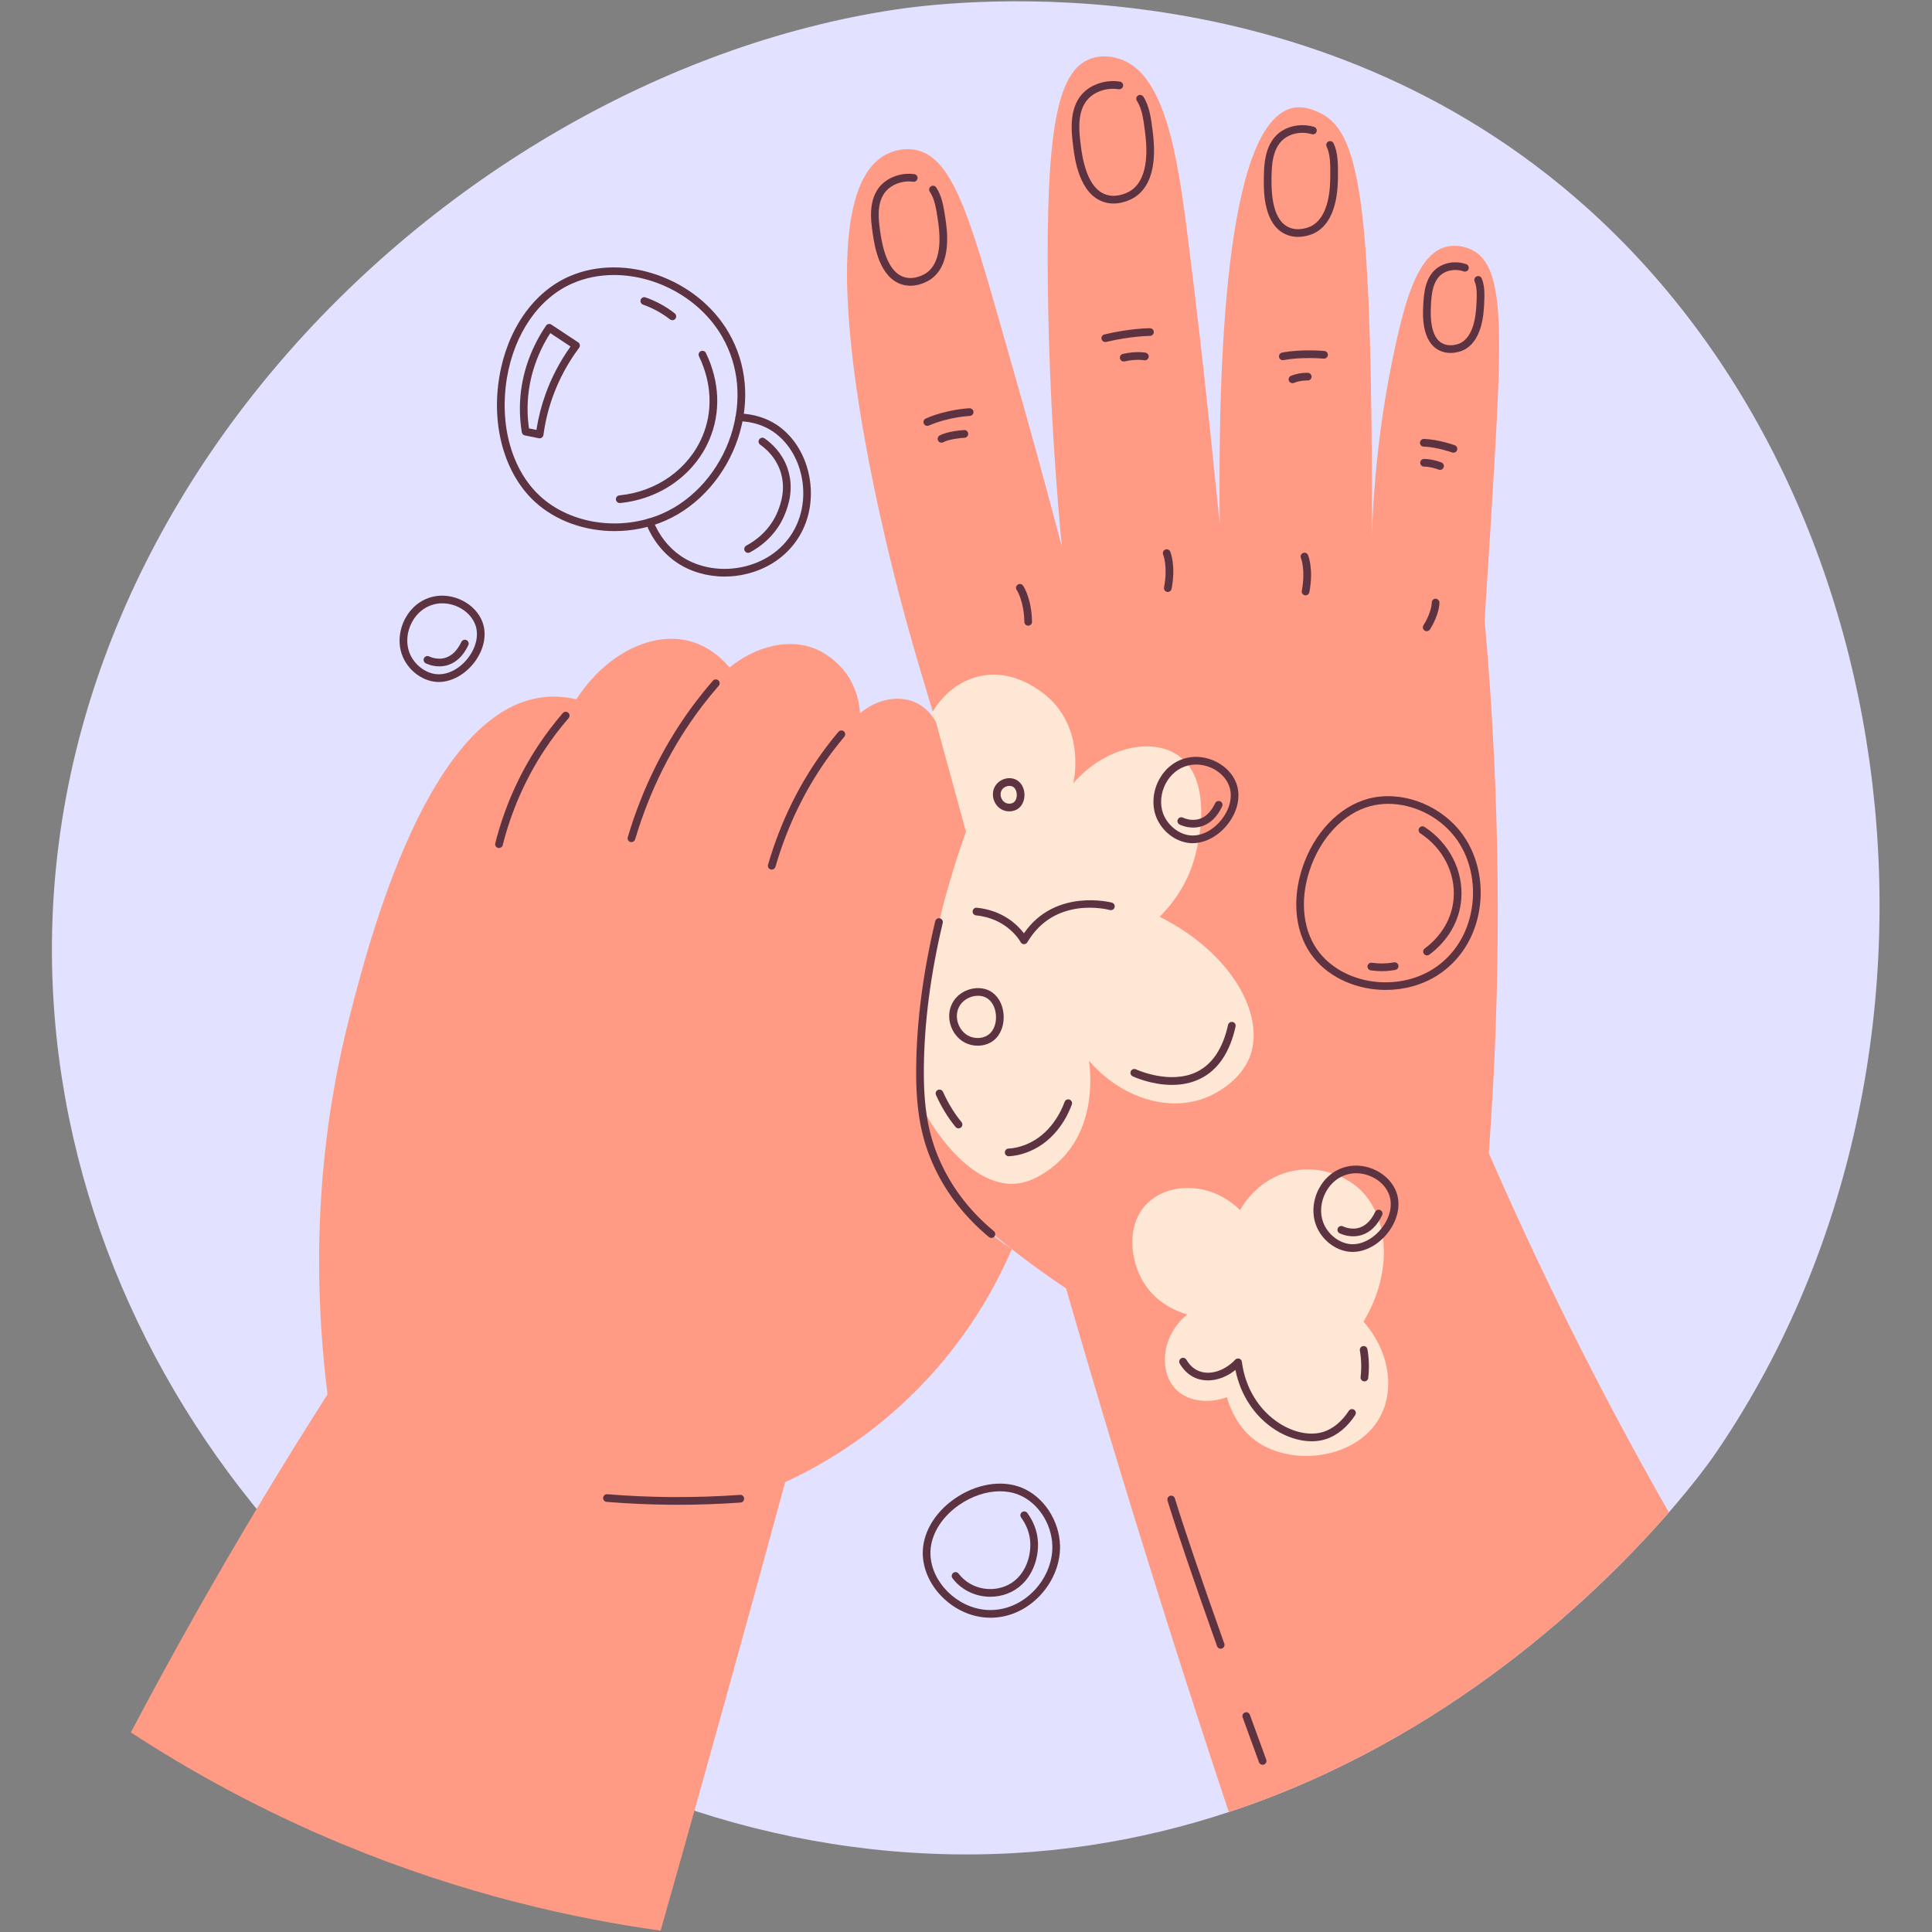 <svg xmlns="http://www.w3.org/2000/svg" xmlns:xlink="http://www.w3.org/1999/xlink" width="500" zoomAndPan="magnify" viewBox="0 0 375 375" height="500" preserveAspectRatio="xMidYMid meet" version="1.2"><rect x="0" y="0" width="375" height="375" fill="#808080" stroke="none"/><defs><clipPath id="148b5b6cff"><path d="M 10.078 0.246 L 364.816 0.246 L 364.816 360 L 10.078 360 Z M 10.078 0.246 "/></clipPath><clipPath id="5800b20cdd"><path d="M 25.066 123.641 L 196.848 123.641 L 196.848 374.734 L 25.066 374.734 Z M 25.066 123.641 "/></clipPath></defs><g id="b37419e646"><g clip-rule="nonzero" clip-path="url(#148b5b6cff)"><path style=" stroke:none;fill-rule:nonzero;fill:#e2e1ff;fill-opacity:1;" d="M 332.543 282.742 C 331.992 283.535 329.066 287.637 323.922 293.559 C 310.258 309.242 280.945 337.723 238.508 351.719 C 221.355 357.391 202.07 360.688 180.812 359.805 C 97.25 356.375 24.664 290.785 12.016 209.289 C -4.258 104.547 84.75 15.445 173.414 1.91 C 182.305 0.551 248.742 -8.504 302.992 36.016 C 372.133 92.762 385.168 206.691 332.543 282.742 "/></g><path style=" stroke:none;fill-rule:nonzero;fill:#ff9b84;fill-opacity:1;" d="M 323.922 293.559 C 310.258 309.242 280.945 337.723 238.508 351.719 C 234.602 339.98 230.734 328.07 226.902 316.016 C 219.82 293.664 213.148 271.672 206.918 250.066 C 198.188 244.293 191.852 238.859 188.031 235.355 C 157.871 207.871 161.496 189.191 138.703 153.547 C 136.793 150.562 131.977 143.207 134.645 138.805 C 136.836 135.164 143.09 135.238 144.805 135.254 C 166.059 135.508 181.051 165.273 185.613 162.93 C 189.27 161.051 181.395 141.148 175.098 117.574 C 171.234 103.113 155.141 39.121 171.848 30.051 C 172.293 29.812 174.637 28.59 177.469 29.051 C 185.449 30.348 188.645 43.703 196.414 70.855 C 199.113 80.27 202.441 92.191 206.109 106.113 C 204.188 86.059 203.559 69.051 203.395 56.117 C 202.992 24.887 205.305 13.859 211.555 11.445 C 214.137 10.445 216.609 11.219 217.238 11.414 C 226.039 14.16 228.484 29.766 230.453 45.281 C 234.062 73.5 236.602 100.727 236.75 101.758 C 236.406 72.289 237.613 23.574 251.023 20.934 C 253.156 20.516 255.051 21.383 255.992 21.812 C 263.094 25.035 265.656 36.09 266.195 81.227 C 266.312 90.629 266.297 98.445 266.27 103.891 C 266.867 87.523 269.102 74.766 271.086 66.023 C 273.219 56.562 275.695 49.102 280.797 47.879 C 283.348 47.266 285.613 48.449 285.84 48.566 C 292.059 51.895 291.613 64.156 289.777 94.789 C 289.359 101.684 288.824 110.336 288.164 120.363 C 290.734 148.859 291.523 179.18 289.793 211.098 C 289.551 215.379 289.285 219.629 288.973 223.82 C 298.473 245.605 309.957 269.078 323.922 293.559 "/><path style=" stroke:none;fill-rule:nonzero;fill:#5d3341;fill-opacity:1;" d="M 216.137 39.504 C 215.562 39.504 214.957 39.426 214.34 39.238 C 209.477 37.746 208.605 30.812 208.316 28.531 C 207.93 25.461 207.281 20.316 210.891 17.461 C 212.633 16.082 215.121 15.465 217.383 15.848 C 217.785 15.918 218.059 16.301 217.992 16.711 C 217.922 17.113 217.539 17.387 217.133 17.32 C 215.277 17.008 213.238 17.508 211.816 18.629 C 208.867 20.965 209.426 25.406 209.793 28.344 C 210.484 33.824 212.16 37.012 214.781 37.812 C 217.121 38.523 219.379 37.074 219.477 37.012 C 223.359 34.441 222.516 27.727 222.234 25.523 C 221.953 23.27 221.688 21.141 220.672 19.57 C 220.445 19.227 220.543 18.766 220.891 18.539 C 221.234 18.316 221.699 18.414 221.922 18.762 C 223.121 20.613 223.426 23.016 223.719 25.336 C 224.023 27.77 224.953 35.176 220.293 38.254 C 220.059 38.41 218.316 39.504 216.137 39.504 "/><path style=" stroke:none;fill-rule:nonzero;fill:#5d3341;fill-opacity:1;" d="M 176.711 55.461 C 176.227 55.461 175.715 55.402 175.195 55.254 C 170.695 53.992 169.746 47.676 169.438 45.602 C 169.016 42.805 168.309 38.125 171.555 35.422 C 173.121 34.121 175.387 33.5 177.469 33.801 C 177.875 33.863 178.16 34.238 178.098 34.648 C 178.039 35.055 177.66 35.324 177.254 35.277 C 175.582 35.027 173.758 35.527 172.512 36.57 C 169.91 38.734 170.512 42.734 170.91 45.379 C 171.652 50.316 173.23 53.152 175.598 53.816 C 177.711 54.414 179.707 53.051 179.793 52.992 C 183.227 50.602 182.32 44.551 182.02 42.566 C 181.711 40.527 181.422 38.605 180.473 37.215 C 180.242 36.875 180.332 36.41 180.672 36.18 C 181.012 35.945 181.477 36.035 181.707 36.371 C 182.848 38.047 183.176 40.23 183.492 42.34 C 183.828 44.555 184.844 51.293 180.641 54.219 C 180.422 54.371 178.777 55.461 176.711 55.461 "/><path style=" stroke:none;fill-rule:nonzero;fill:#5d3341;fill-opacity:1;" d="M 251.938 45.98 C 251.18 45.98 250.344 45.848 249.52 45.469 C 245.266 43.531 245.297 37.148 245.305 35.047 C 245.32 32.219 245.34 27.484 248.961 25.312 C 250.711 24.266 253.043 24 255.055 24.621 C 255.445 24.742 255.668 25.156 255.547 25.551 C 255.426 25.945 255.008 26.168 254.613 26.043 C 252.996 25.543 251.125 25.758 249.727 26.594 C 246.828 28.336 246.809 32.379 246.797 35.055 C 246.773 40.047 247.898 43.09 250.137 44.113 C 252.137 45.023 254.312 43.984 254.402 43.941 C 258.168 42.102 258.195 35.984 258.207 33.977 C 258.215 32.008 258.227 29.977 257.5 28.457 C 257.324 28.082 257.48 27.637 257.852 27.461 C 258.227 27.281 258.668 27.441 258.848 27.812 C 259.719 29.641 259.707 31.848 259.695 33.984 C 259.688 36.223 259.656 43.039 255.059 45.281 C 254.855 45.379 253.562 45.98 251.938 45.98 "/><path style=" stroke:none;fill-rule:nonzero;fill:#5d3341;fill-opacity:1;" d="M 281.539 68.508 C 280.848 68.508 280.074 68.379 279.316 67.992 C 275.906 66.25 276.16 61.082 276.242 59.383 C 276.355 57.094 276.543 53.262 279.586 51.621 C 281.055 50.82 282.977 50.691 284.594 51.273 C 284.984 51.41 285.184 51.836 285.043 52.227 C 284.906 52.613 284.48 52.812 284.094 52.676 C 282.855 52.234 281.402 52.336 280.293 52.934 C 277.992 54.176 277.836 57.355 277.734 59.457 C 277.539 63.375 278.301 65.801 279.992 66.664 C 281.504 67.434 283.203 66.707 283.277 66.676 C 286.262 65.379 286.5 60.566 286.578 58.984 C 286.656 57.359 286.734 55.828 286.223 54.621 C 286.062 54.242 286.238 53.805 286.617 53.645 C 286.996 53.48 287.438 53.66 287.598 54.039 C 288.238 55.559 288.152 57.336 288.07 59.055 C 287.98 60.871 287.707 66.379 283.875 68.043 C 283.715 68.109 282.758 68.508 281.539 68.508 "/><path style=" stroke:none;fill-rule:nonzero;fill:#5d3341;fill-opacity:1;" d="M 149.207 163.41 C 148.891 163.41 148.598 163.207 148.496 162.891 C 148.371 162.5 148.586 162.078 148.98 161.953 C 150.004 161.625 152.508 160.594 153.621 158.117 C 154.711 155.684 153.812 153.34 153.09 151.453 C 151.371 146.957 146.762 140.961 141.91 141.742 C 140.27 142.004 138.668 143.039 137.27 144.746 C 137.012 145.066 136.543 145.113 136.219 144.852 C 135.902 144.59 135.855 144.121 136.117 143.801 C 137.75 141.809 139.672 140.586 141.676 140.266 C 147.68 139.332 152.715 146.297 154.484 150.918 C 155.219 152.836 156.328 155.734 154.98 158.73 C 153.621 161.75 150.648 162.984 149.434 163.375 C 149.359 163.398 149.281 163.41 149.207 163.41 "/><path style=" stroke:none;fill-rule:nonzero;fill:#5d3341;fill-opacity:1;" d="M 214.535 66.387 C 214.195 66.387 213.891 66.156 213.809 65.812 C 213.715 65.414 213.961 65.012 214.363 64.914 C 219.328 63.727 223.047 63.707 223.207 63.707 C 223.617 63.707 223.953 64.039 223.953 64.449 C 223.953 64.859 223.621 65.195 223.207 65.199 C 223.172 65.199 219.496 65.223 214.707 66.367 C 214.648 66.383 214.59 66.387 214.535 66.387 "/><path style=" stroke:none;fill-rule:nonzero;fill:#5d3341;fill-opacity:1;" d="M 218.113 70.172 C 217.773 70.172 217.465 69.934 217.387 69.59 C 217.297 69.184 217.551 68.785 217.949 68.695 C 220.602 68.105 222.301 68.445 222.371 68.461 C 222.773 68.543 223.031 68.941 222.949 69.344 C 222.863 69.746 222.48 70.004 222.066 69.922 C 222.055 69.918 220.586 69.633 218.277 70.152 C 218.223 70.164 218.168 70.172 218.113 70.172 "/><path style=" stroke:none;fill-rule:nonzero;fill:#5d3341;fill-opacity:1;" d="M 179.988 82.664 C 179.703 82.664 179.426 82.496 179.305 82.215 C 179.141 81.84 179.312 81.398 179.688 81.234 C 183.773 79.453 187.992 79.246 188.172 79.238 C 188.578 79.254 188.93 79.539 188.949 79.953 C 188.969 80.363 188.648 80.711 188.234 80.73 C 188.195 80.73 184.105 80.934 180.289 82.602 C 180.188 82.645 180.086 82.664 179.988 82.664 "/><path style=" stroke:none;fill-rule:nonzero;fill:#5d3341;fill-opacity:1;" d="M 182.738 85.93 C 182.477 85.93 182.223 85.793 182.09 85.551 C 181.887 85.191 182.016 84.734 182.379 84.535 C 183.945 83.66 187.008 83.484 187.141 83.477 C 187.539 83.422 187.902 83.766 187.926 84.18 C 187.949 84.59 187.633 84.945 187.223 84.965 C 186.434 85.012 184.152 85.25 183.102 85.836 C 182.988 85.902 182.863 85.93 182.738 85.93 "/><path style=" stroke:none;fill-rule:nonzero;fill:#5d3341;fill-opacity:1;" d="M 248.992 69.914 C 248.641 69.914 248.328 69.668 248.262 69.312 C 248.184 68.91 248.445 68.516 248.852 68.438 C 252.57 67.719 256.879 68.105 257.059 68.125 C 257.469 68.164 257.77 68.527 257.734 68.938 C 257.695 69.348 257.328 69.637 256.922 69.609 C 256.879 69.605 252.641 69.223 249.137 69.902 C 249.09 69.91 249.039 69.914 248.992 69.914 "/><path style=" stroke:none;fill-rule:nonzero;fill:#5d3341;fill-opacity:1;" d="M 250.863 74.375 C 250.566 74.375 250.285 74.199 250.168 73.902 C 250.02 73.52 250.207 73.09 250.59 72.934 C 252.277 72.266 253.824 72.367 253.883 72.367 C 254.293 72.398 254.602 72.754 254.574 73.16 C 254.547 73.574 254.184 73.887 253.781 73.855 C 253.77 73.855 252.496 73.781 251.141 74.324 C 251.047 74.359 250.953 74.375 250.863 74.375 "/><path style=" stroke:none;fill-rule:nonzero;fill:#5d3341;fill-opacity:1;" d="M 282.121 87.871 C 282.035 87.871 281.949 87.855 281.863 87.824 C 281.836 87.816 279 86.789 276.328 86.684 C 275.914 86.672 275.598 86.32 275.613 85.91 C 275.629 85.5 276 85.191 276.383 85.191 C 279.297 85.305 282.254 86.379 282.375 86.422 C 282.762 86.566 282.961 86.996 282.82 87.379 C 282.711 87.684 282.422 87.871 282.121 87.871 "/><path style=" stroke:none;fill-rule:nonzero;fill:#5d3341;fill-opacity:1;" d="M 279.512 91.207 C 279.418 91.207 279.32 91.188 279.227 91.148 C 279.211 91.145 277.793 90.574 276.422 90.57 C 276.418 90.57 276.414 90.57 276.41 90.57 C 276.004 90.57 275.672 90.246 275.664 89.836 C 275.66 89.426 275.988 89.086 276.398 89.082 C 278.059 89.074 279.734 89.742 279.801 89.773 C 280.18 89.934 280.359 90.367 280.199 90.746 C 280.082 91.035 279.805 91.207 279.512 91.207 "/><path style=" stroke:none;fill-rule:nonzero;fill:#5d3341;fill-opacity:1;" d="M 199.57 121.445 C 199.164 121.445 198.832 121.117 198.824 120.711 C 198.746 116.602 197.359 114.539 197.344 114.52 C 197.113 114.18 197.195 113.719 197.535 113.484 C 197.871 113.25 198.332 113.328 198.566 113.664 C 198.637 113.758 200.227 116.074 200.316 120.684 C 200.324 121.094 199.996 121.438 199.582 121.445 C 199.578 121.445 199.574 121.445 199.57 121.445 "/><path style=" stroke:none;fill-rule:nonzero;fill:#5d3341;fill-opacity:1;" d="M 226.672 114.902 C 226.625 114.902 226.578 114.898 226.531 114.887 C 226.125 114.812 225.859 114.422 225.938 114.016 C 226.711 109.977 225.781 107.672 225.77 107.648 C 225.609 107.27 225.789 106.832 226.168 106.672 C 226.547 106.516 226.98 106.688 227.141 107.066 C 227.188 107.172 228.27 109.77 227.402 114.297 C 227.336 114.652 227.023 114.902 226.672 114.902 "/><path style=" stroke:none;fill-rule:nonzero;fill:#5d3341;fill-opacity:1;" d="M 253.41 115.562 C 253.363 115.562 253.316 115.559 253.27 115.547 C 252.867 115.473 252.602 115.078 252.676 114.676 C 253.449 110.637 252.52 108.332 252.508 108.312 C 252.352 107.934 252.527 107.496 252.906 107.336 C 253.285 107.172 253.719 107.348 253.879 107.727 C 253.926 107.832 255.008 110.426 254.145 114.957 C 254.074 115.312 253.762 115.562 253.41 115.562 "/><path style=" stroke:none;fill-rule:nonzero;fill:#5d3341;fill-opacity:1;" d="M 276.926 122.512 C 276.789 122.512 276.656 122.477 276.531 122.402 C 276.18 122.184 276.074 121.723 276.293 121.371 C 277.914 118.766 277.902 116.984 277.902 116.969 C 277.895 116.559 278.219 116.215 278.629 116.207 C 279.008 116.223 279.379 116.512 279.395 116.926 C 279.395 117.012 279.445 119.137 277.559 122.16 C 277.418 122.387 277.176 122.512 276.926 122.512 "/><path style=" stroke:none;fill-rule:nonzero;fill:#5d3341;fill-opacity:1;" d="M 245.074 342.543 C 244.77 342.543 244.484 342.355 244.371 342.055 C 244.371 342.055 243.094 338.582 241.195 333.34 C 241.055 332.953 241.254 332.527 241.641 332.387 C 242.027 332.242 242.457 332.445 242.598 332.832 C 244.496 338.07 245.77 341.539 245.773 341.539 C 245.914 341.926 245.719 342.355 245.328 342.496 C 245.246 342.527 245.16 342.543 245.074 342.543 "/><path style=" stroke:none;fill-rule:nonzero;fill:#5d3341;fill-opacity:1;" d="M 236.93 320.016 C 236.625 320.016 236.336 319.824 236.227 319.52 C 231.656 306.66 228.422 297.156 226.617 291.27 C 226.496 290.875 226.719 290.457 227.109 290.34 C 227.504 290.211 227.922 290.438 228.039 290.832 C 229.84 296.695 233.066 306.18 237.633 319.02 C 237.77 319.406 237.566 319.836 237.18 319.973 C 237.098 320.004 237.016 320.016 236.93 320.016 "/><path style=" stroke:none;fill-rule:nonzero;fill:#fee7d5;fill-opacity:1;" d="M 225.074 177.949 C 238.992 184.891 245.504 196.836 242.691 204.824 C 240.777 210.254 234.973 212.688 234.215 212.996 C 226.93 215.938 217.723 213.234 211.363 205.887 C 211.559 207.117 213.199 218.57 205.27 225.695 C 204.488 226.398 201.133 229.41 197.148 229.758 C 188.629 230.496 178.391 218.98 173.281 200.805 C 170.258 197.25 168.383 193.766 167.184 190.711 C 157.918 167.062 178.402 141.52 180.707 138.719 C 181.262 137.688 183.895 133.008 189.414 131.438 C 197.266 129.203 203.512 135.367 204.141 136.008 C 210.449 142.445 208.465 151.418 208.316 152.047 C 214.328 145.121 223.09 143.184 228.273 146.363 C 235.215 150.633 233.227 162.543 231.465 167.809 C 229.801 172.777 226.902 176.137 225.074 177.949 "/><g clip-rule="nonzero" clip-path="url(#5800b20cdd)"><path style=" stroke:none;fill-rule:nonzero;fill:#ff9b84;fill-opacity:1;" d="M 187.496 161.441 C 183.645 172.219 178.746 189.121 178.57 207.281 C 178.496 214.938 179.375 220.668 182.164 226.52 C 186.211 234.996 192.621 239.988 196.387 242.449 C 193.547 249.066 188.184 259.348 178.359 269.375 C 168.766 279.168 158.867 284.699 152.398 287.691 C 147.016 307.492 141.535 327.371 135.945 347.336 C 133.383 356.496 130.809 365.629 128.223 374.734 C 111.457 372.402 90.023 367.711 66.527 357.973 C 50.172 351.195 36.457 343.48 25.398 336.262 C 33.16 321.539 41.645 306.426 50.926 291.023 C 55.125 284.055 59.344 277.266 63.57 270.652 C 59.504 238.199 63.848 212.91 67.859 197.309 C 71.688 182.418 83.148 137.863 105.492 135.324 C 108.133 135.027 110.375 135.379 111.871 135.727 C 117.621 126.844 126.66 122.434 134.051 124.488 C 135.637 124.93 138.66 126.086 141.598 129.547 C 146.816 125.34 153.27 123.828 158.359 125.98 C 161.461 127.289 163.465 129.715 163.758 130.074 C 166.492 133.457 166.863 137.117 166.934 138.457 C 170.25 135.641 174.527 134.828 177.848 136.426 C 179.938 137.43 181.102 139.125 181.648 140.098 C 183.598 147.215 185.547 154.328 187.496 161.441 "/></g><path style=" stroke:none;fill-rule:nonzero;fill:#5d3341;fill-opacity:1;" d="M 149.793 168.789 C 149.727 168.789 149.656 168.781 149.586 168.762 C 149.191 168.645 148.965 168.234 149.078 167.836 C 151.531 159.395 155.332 151.711 160.371 145.012 C 161.125 144.012 161.922 143.012 162.742 142.039 C 163.008 141.727 163.477 141.684 163.797 141.949 C 164.109 142.215 164.148 142.688 163.883 143 C 163.078 143.953 162.301 144.934 161.562 145.91 C 156.633 152.465 152.914 159.984 150.512 168.25 C 150.414 168.578 150.117 168.789 149.793 168.789 "/><path style=" stroke:none;fill-rule:nonzero;fill:#5d3341;fill-opacity:1;" d="M 122.562 163.457 C 122.492 163.457 122.422 163.445 122.348 163.426 C 121.957 163.309 121.73 162.895 121.848 162.5 C 124.746 152.75 129.203 143.887 135.094 136.156 C 136.141 134.781 137.242 133.426 138.379 132.125 C 138.648 131.816 139.121 131.789 139.43 132.055 C 139.738 132.324 139.77 132.797 139.5 133.109 C 138.391 134.383 137.305 135.711 136.277 137.059 C 130.5 144.645 126.125 153.348 123.277 162.926 C 123.18 163.246 122.887 163.457 122.562 163.457 "/><path style=" stroke:none;fill-rule:nonzero;fill:#5d3341;fill-opacity:1;" d="M 96.855 164.602 C 96.797 164.602 96.734 164.59 96.672 164.574 C 96.273 164.477 96.031 164.07 96.133 163.672 C 97.859 156.863 100.648 150.504 104.422 144.773 C 105.879 142.562 107.5 140.422 109.242 138.41 C 109.508 138.102 109.984 138.066 110.293 138.336 C 110.605 138.605 110.637 139.078 110.367 139.391 C 108.668 141.352 107.086 143.438 105.664 145.598 C 101.988 151.188 99.266 157.391 97.578 164.035 C 97.496 164.375 97.191 164.602 96.855 164.602 "/><path style=" stroke:none;fill-rule:nonzero;fill:#5d3341;fill-opacity:1;" d="M 131.59 292.078 C 131.055 292.078 130.52 292.074 129.988 292.07 C 125.91 292.031 121.797 291.844 117.75 291.512 C 117.34 291.477 117.031 291.117 117.066 290.707 C 117.102 290.297 117.457 290 117.871 290.027 C 121.883 290.355 125.961 290.539 130 290.578 C 134.523 290.613 139.113 290.477 143.637 290.156 C 144.055 290.105 144.406 290.438 144.434 290.848 C 144.465 291.258 144.156 291.617 143.746 291.645 C 139.711 291.93 135.629 292.078 131.59 292.078 "/><path style=" stroke:none;fill-rule:nonzero;fill:#5d3341;fill-opacity:1;" d="M 192.43 240.281 C 192.262 240.281 192.094 240.223 191.953 240.109 C 187.418 236.348 183.898 231.887 181.492 226.844 C 178.809 221.219 177.746 215.547 177.828 207.27 C 177.914 198.305 179.16 188.723 181.531 178.793 C 181.629 178.395 182.035 178.145 182.43 178.242 C 182.832 178.336 183.078 178.742 182.984 179.141 C 180.641 188.961 179.402 198.43 179.32 207.285 C 179.242 215.316 180.262 220.797 182.84 226.199 C 185.152 231.047 188.539 235.34 192.906 238.961 C 193.223 239.223 193.266 239.691 193.004 240.008 C 192.855 240.188 192.645 240.281 192.43 240.281 "/><path style=" stroke:none;fill-rule:nonzero;fill:#5d3341;fill-opacity:1;" d="M 189.832 193.277 C 188.516 193.277 187.129 193.941 186.371 195.062 C 185.754 195.98 185.574 197.129 185.863 198.293 C 186.168 199.484 186.941 200.508 187.938 201.035 C 189.223 201.711 190.91 201.602 191.953 200.766 C 192.938 199.984 193.457 198.508 193.301 196.914 C 193.156 195.41 192.445 194.188 191.395 193.641 C 190.922 193.395 190.383 193.277 189.832 193.277 Z M 189.766 202.969 C 188.902 202.969 188.023 202.766 187.242 202.355 C 185.879 201.637 184.824 200.254 184.418 198.656 C 184.02 197.078 184.277 195.504 185.133 194.23 C 186.629 192.008 189.816 191.137 192.086 192.316 C 193.582 193.098 194.594 194.762 194.785 196.77 C 194.988 198.863 194.258 200.84 192.883 201.934 C 192.027 202.617 190.906 202.969 189.766 202.969 "/><path style=" stroke:none;fill-rule:nonzero;fill:#5d3341;fill-opacity:1;" d="M 195.141 155.812 C 195.676 156.09 196.371 156.051 196.797 155.711 C 197.195 155.395 197.414 154.75 197.348 154.066 C 197.285 153.426 196.992 152.906 196.566 152.684 C 195.977 152.379 194.961 152.57 194.477 153.289 C 194.219 153.676 194.145 154.152 194.27 154.645 C 194.398 155.156 194.723 155.59 195.141 155.812 Z M 195.902 157.484 C 195.402 157.484 194.898 157.371 194.445 157.133 C 193.648 156.711 193.059 155.938 192.824 155.008 C 192.598 154.117 192.75 153.184 193.238 152.457 C 194.117 151.156 195.918 150.664 197.258 151.359 C 198.133 151.816 198.719 152.773 198.832 153.926 C 198.945 155.113 198.523 156.246 197.727 156.883 C 197.223 157.281 196.566 157.484 195.902 157.484 "/><path style=" stroke:none;fill-rule:nonzero;fill:#5d3341;fill-opacity:1;" d="M 269.461 156.023 C 268.273 156.023 267.098 156.172 265.965 156.473 C 260.762 157.859 256.246 162.656 254.172 168.996 C 252.203 175.023 252.945 181 256.16 184.984 C 261.098 191.109 271.184 192.52 278.184 188.066 C 282.172 185.527 284.828 181.375 285.656 176.379 C 286.504 171.273 285.23 166 282.246 162.27 C 279.102 158.34 274.188 156.023 269.461 156.023 Z M 268.98 192.145 C 263.598 192.145 258.27 189.977 255 185.922 C 251.465 181.543 250.629 175.043 252.758 168.531 C 254.98 161.719 259.898 156.547 265.582 155.031 C 271.785 153.375 279.117 155.973 283.41 161.34 C 286.656 165.395 288.043 171.105 287.129 176.625 C 286.23 182.043 283.336 186.555 278.984 189.328 C 275.988 191.23 272.473 192.145 268.98 192.145 "/><path style=" stroke:none;fill-rule:nonzero;fill:#5d3341;fill-opacity:1;" d="M 268.203 188.5 C 267.496 188.5 266.781 188.449 266.07 188.348 C 265.66 188.289 265.379 187.914 265.434 187.504 C 265.488 187.098 265.867 186.816 266.277 186.871 C 267.734 187.078 269.176 187.055 270.559 186.793 C 270.961 186.719 271.352 186.98 271.43 187.387 C 271.504 187.793 271.234 188.184 270.832 188.258 C 269.973 188.418 269.09 188.5 268.203 188.5 "/><path style=" stroke:none;fill-rule:nonzero;fill:#5d3341;fill-opacity:1;" d="M 276.984 185.445 C 276.754 185.445 276.531 185.344 276.383 185.145 C 276.141 184.816 276.207 184.348 276.539 184.102 C 279.848 181.637 281.84 178.199 282.145 174.422 C 282.543 169.48 280.07 164.625 275.688 161.754 C 275.34 161.527 275.246 161.062 275.473 160.719 C 275.699 160.375 276.16 160.277 276.504 160.504 C 281.344 163.676 284.074 169.055 283.629 174.539 C 283.289 178.754 281.09 182.574 277.43 185.301 C 277.293 185.398 277.137 185.445 276.984 185.445 "/><path style=" stroke:none;fill-rule:nonzero;fill:#5d3341;fill-opacity:1;" d="M 119.172 53.379 C 116.398 53.379 113.656 53.902 111.129 55 C 104.609 57.832 99.852 64.695 98.395 73.359 C 96.867 82.465 99.34 91.262 104.848 96.312 C 110.828 101.805 120.598 103.184 128.598 99.668 C 134.66 97.008 139.617 91.348 141.855 84.539 C 144.047 77.867 143.449 71.062 140.18 65.371 C 135.895 57.918 127.379 53.379 119.172 53.379 Z M 119.285 103.086 C 113.527 103.086 107.883 101.125 103.836 97.41 C 97.961 92.023 95.312 82.711 96.926 73.113 C 98.461 63.949 103.551 56.664 110.535 53.629 C 121.211 48.996 135.379 54.027 141.473 64.629 C 144.961 70.691 145.598 77.926 143.27 85.004 C 140.902 92.211 135.641 98.203 129.195 101.035 C 126.055 102.418 122.652 103.086 119.285 103.086 "/><path style=" stroke:none;fill-rule:nonzero;fill:#5d3341;fill-opacity:1;" d="M 140.645 111.91 C 137.262 111.91 133.961 110.961 131.316 109.156 C 128.691 107.363 126.59 104.695 125.406 101.629 C 125.258 101.242 125.445 100.812 125.832 100.664 C 126.215 100.512 126.648 100.703 126.793 101.09 C 127.875 103.875 129.777 106.301 132.156 107.922 C 135.586 110.266 140.242 111.016 144.609 109.938 C 148.879 108.887 152.297 106.309 154.227 102.684 C 157.621 96.328 155.73 87.684 150.098 83.809 C 148.246 82.535 145.961 81.824 143.484 81.754 C 143.074 81.742 142.75 81.398 142.758 80.984 C 142.77 80.574 143.113 80.277 143.523 80.262 C 146.289 80.34 148.852 81.145 150.941 82.578 C 157.168 86.863 159.277 96.391 155.543 103.387 C 153.41 107.387 149.656 110.234 144.965 111.387 C 143.539 111.738 142.082 111.91 140.645 111.91 "/><path style=" stroke:none;fill-rule:nonzero;fill:#5d3341;fill-opacity:1;" d="M 130.5 62.152 C 130.34 62.152 130.176 62.098 130.039 61.992 C 128.5 60.781 126.742 59.816 124.812 59.129 C 124.426 58.996 124.223 58.566 124.359 58.18 C 124.496 57.789 124.922 57.582 125.312 57.727 C 127.395 58.465 129.293 59.508 130.961 60.82 C 131.285 61.07 131.34 61.543 131.09 61.867 C 130.941 62.055 130.723 62.152 130.5 62.152 "/><path style=" stroke:none;fill-rule:nonzero;fill:#5d3341;fill-opacity:1;" d="M 120.293 97.641 C 119.91 97.641 119.59 97.352 119.551 96.965 C 119.512 96.555 119.809 96.191 120.219 96.152 C 127.469 95.438 133.641 91.055 136.332 84.707 C 138.395 79.848 138.16 74.324 135.672 69.16 C 135.492 68.785 135.648 68.34 136.02 68.164 C 136.391 67.984 136.836 68.141 137.016 68.512 C 139.691 74.07 139.938 80.027 137.707 85.289 C 134.801 92.141 128.156 96.871 120.367 97.637 C 120.34 97.637 120.316 97.641 120.293 97.641 "/><path style=" stroke:none;fill-rule:nonzero;fill:#5d3341;fill-opacity:1;" d="M 145.203 107.309 C 144.938 107.309 144.68 107.164 144.547 106.914 C 144.352 106.547 144.488 106.098 144.855 105.902 C 146.523 105.02 149.543 102.949 151.039 99.051 C 151.488 97.891 152.672 94.805 151.402 91.273 C 150.504 88.777 148.816 87.203 147.555 86.32 C 147.215 86.082 147.133 85.617 147.371 85.277 C 147.609 84.941 148.074 84.859 148.41 85.098 C 149.848 86.102 151.777 87.902 152.809 90.766 C 154.262 94.82 152.934 98.285 152.434 99.586 C 150.762 103.938 147.406 106.238 145.551 107.223 C 145.441 107.281 145.32 107.309 145.203 107.309 "/><path style=" stroke:none;fill-rule:nonzero;fill:#5d3341;fill-opacity:1;" d="M 102.676 83.152 L 104.117 83.445 C 104.488 81.055 105.09 78.703 105.91 76.438 C 107.09 73.172 108.711 70.09 110.742 67.258 L 106.812 64.656 C 104.41 68.387 102.93 72.586 102.523 76.84 C 102.32 78.93 102.371 81.055 102.676 83.152 Z M 104.742 85.082 C 104.691 85.082 104.641 85.074 104.594 85.066 L 101.871 84.512 C 101.566 84.453 101.332 84.207 101.281 83.898 C 100.891 81.508 100.809 79.086 101.035 76.695 C 101.492 71.957 103.203 67.293 105.988 63.207 C 106.219 62.867 106.676 62.773 107.016 63.004 L 112.219 66.445 C 112.391 66.559 112.508 66.734 112.539 66.938 C 112.578 67.141 112.527 67.348 112.402 67.512 C 110.242 70.398 108.531 73.57 107.312 76.941 C 106.441 79.355 105.824 81.879 105.48 84.434 C 105.453 84.641 105.34 84.82 105.172 84.941 C 105.043 85.031 104.895 85.082 104.742 85.082 "/><path style=" stroke:none;fill-rule:nonzero;fill:#5d3341;fill-opacity:1;" d="M 232.168 148.398 C 231.648 148.398 231.125 148.457 230.613 148.582 C 228.777 149.031 227.238 150.266 226.277 152.059 C 225.293 153.898 225.098 156.074 225.75 157.871 C 226.594 160.203 228.871 162.004 231.152 162.16 C 233.309 162.305 235.637 161.047 237.254 158.887 C 238.785 156.84 239.281 154.477 238.578 152.57 C 237.664 150.082 234.938 148.398 232.168 148.398 Z M 231.48 163.664 C 231.336 163.664 231.195 163.656 231.055 163.648 C 228.16 163.453 225.402 161.289 224.348 158.383 C 223.555 156.191 223.781 153.562 224.961 151.355 C 226.125 149.184 228.008 147.684 230.262 147.129 C 234.191 146.164 238.645 148.422 239.977 152.055 C 240.855 154.441 240.281 157.328 238.449 159.781 C 236.637 162.207 234 163.66 231.48 163.664 "/><path style=" stroke:none;fill-rule:nonzero;fill:#5d3341;fill-opacity:1;" d="M 231.594 160.629 C 230.113 160.629 229.008 160.07 228.945 160.035 C 228.578 159.844 228.438 159.395 228.625 159.027 C 228.816 158.664 229.266 158.52 229.629 158.711 C 229.664 158.727 231.219 159.492 232.883 158.93 C 234.094 158.52 235.102 157.5 235.871 155.891 C 236.047 155.52 236.492 155.367 236.867 155.543 C 237.238 155.719 237.391 156.164 237.215 156.535 C 236.262 158.527 234.957 159.812 233.336 160.352 C 232.727 160.555 232.137 160.629 231.594 160.629 "/><path style=" stroke:none;fill-rule:nonzero;fill:#5d3341;fill-opacity:1;" d="M 198.762 183.266 C 198.758 183.266 198.754 183.266 198.75 183.266 C 198.48 183.262 198.234 183.109 198.109 182.875 C 198.008 182.688 195.555 178.281 189.453 177.676 C 189.043 177.637 188.746 177.27 188.785 176.859 C 188.828 176.449 189.195 176.148 189.602 176.191 C 194.699 176.699 197.551 179.582 198.746 181.156 C 204.809 172.32 215.707 175.168 215.816 175.199 C 216.215 175.305 216.449 175.715 216.34 176.113 C 216.234 176.508 215.816 176.738 215.426 176.637 C 214.992 176.52 204.723 173.867 199.406 182.898 C 199.273 183.125 199.027 183.266 198.762 183.266 "/><path style=" stroke:none;fill-rule:nonzero;fill:#5d3341;fill-opacity:1;" d="M 227.469 210.578 C 223.449 210.578 220.051 209.004 219.848 208.91 C 219.477 208.734 219.316 208.289 219.492 207.918 C 219.668 207.547 220.113 207.383 220.484 207.559 C 220.551 207.59 227.086 210.605 232.309 208.043 C 235.32 206.562 237.355 203.5 238.367 198.93 C 238.457 198.531 238.855 198.273 239.258 198.363 C 239.66 198.449 239.914 198.852 239.824 199.254 C 238.711 204.289 236.398 207.699 232.957 209.387 C 231.156 210.27 229.25 210.578 227.469 210.578 "/><path style=" stroke:none;fill-rule:nonzero;fill:#5d3341;fill-opacity:1;" d="M 186.051 219.012 C 185.832 219.012 185.621 218.922 185.473 218.742 C 184.008 216.965 182.73 214.879 181.676 212.543 C 181.504 212.164 181.672 211.723 182.047 211.555 C 182.426 211.387 182.867 211.555 183.035 211.926 C 184.035 214.145 185.242 216.117 186.625 217.793 C 186.887 218.113 186.844 218.582 186.523 218.844 C 186.387 218.957 186.215 219.012 186.051 219.012 "/><path style=" stroke:none;fill-rule:nonzero;fill:#5d3341;fill-opacity:1;" d="M 195.785 224.426 C 195.387 224.426 195.055 224.109 195.039 223.711 C 195.023 223.297 195.344 222.949 195.754 222.934 C 196.508 222.906 197.723 222.738 199.242 222.109 C 203.91 220.18 205.973 215.711 206.641 213.879 C 206.781 213.492 207.211 213.293 207.598 213.434 C 207.984 213.574 208.184 214.004 208.043 214.391 C 207.305 216.406 205.027 221.332 199.812 223.484 C 198.09 224.199 196.688 224.391 195.812 224.426 C 195.801 224.426 195.793 224.426 195.785 224.426 "/><path style=" stroke:none;fill-rule:nonzero;fill:#fee7d5;fill-opacity:1;" d="M 264.66 256.527 C 269.34 261.809 270.785 268.961 268.152 274.453 C 264.012 283.09 251.129 284.832 243.949 279.805 C 240.168 277.16 238.695 273.145 238.133 271.195 C 234.445 272.531 230.484 271.969 228.23 269.664 C 224.98 266.344 225.262 259.391 230.449 255.133 C 229.168 254.773 224.723 253.355 222.016 248.977 C 219.34 244.656 218.57 237.797 222.539 233.715 C 226.715 229.418 235.07 229.305 240.691 234.879 C 241.215 233.949 244.117 228.984 250.23 227.434 C 255.523 226.086 260.57 227.969 263.496 230.457 C 269.488 235.551 270.625 246.609 264.66 256.527 "/><path style=" stroke:none;fill-rule:nonzero;fill:#5d3341;fill-opacity:1;" d="M 194.102 289.457 C 191.473 289.457 188.637 290.383 186.113 292.145 C 182.547 294.637 180.484 298.215 180.602 301.715 C 180.781 307.102 185.727 312.027 191.395 312.477 C 194.629 312.715 197.789 311.551 200.305 309.156 C 202.875 306.703 204.355 303.289 204.258 300.016 C 204.133 295.703 201.453 291.641 197.746 290.137 C 196.621 289.68 195.387 289.457 194.102 289.457 Z M 192.262 314 C 191.934 314 191.605 313.984 191.277 313.961 C 184.887 313.461 179.316 307.875 179.113 301.762 C 178.977 297.758 181.277 293.707 185.262 290.922 C 189.43 288.012 194.426 287.18 198.305 288.754 C 202.543 290.473 205.605 295.086 205.75 299.973 C 205.855 303.66 204.207 307.496 201.332 310.234 C 198.758 312.684 195.57 314 192.262 314 "/><path style=" stroke:none;fill-rule:nonzero;fill:#5d3341;fill-opacity:1;" d="M 192.223 309.93 C 189.473 309.93 186.789 308.727 185.043 306.551 L 184.879 306.336 C 184.633 306.008 184.699 305.543 185.027 305.293 C 185.359 305.043 185.824 305.113 186.074 305.441 L 186.203 305.613 C 188.27 308.188 191.898 309.125 195.035 307.914 C 198.797 306.457 200.223 302.332 199.957 299.113 C 199.824 297.52 199.219 295.941 198.199 294.551 C 197.957 294.219 198.027 293.75 198.363 293.508 C 198.695 293.266 199.16 293.34 199.406 293.672 C 200.586 295.285 201.293 297.121 201.445 298.988 C 201.754 302.742 200.051 307.57 195.574 309.305 C 194.488 309.727 193.348 309.93 192.223 309.93 "/><path style=" stroke:none;fill-rule:nonzero;fill:#5d3341;fill-opacity:1;" d="M 263.227 227.73 C 262.703 227.73 262.184 227.789 261.672 227.914 C 259.832 228.363 258.293 229.602 257.336 231.395 C 256.352 233.234 256.152 235.406 256.809 237.207 C 257.652 239.535 259.922 241.34 262.211 241.492 C 264.367 241.629 266.691 240.383 268.309 238.223 C 269.84 236.176 270.336 233.812 269.633 231.902 C 268.723 229.418 265.992 227.73 263.227 227.73 Z M 262.535 242.996 C 262.395 242.996 262.254 242.988 262.109 242.98 C 259.215 242.785 256.457 240.621 255.406 237.715 C 254.605 235.523 254.836 232.898 256.016 230.691 C 257.18 228.52 259.062 227.02 261.316 226.465 C 265.254 225.496 269.699 227.758 271.035 231.387 C 271.914 233.773 271.34 236.664 269.504 239.117 C 267.691 241.539 265.055 242.996 262.535 242.996 "/><path style=" stroke:none;fill-rule:nonzero;fill:#5d3341;fill-opacity:1;" d="M 262.652 239.965 C 261.168 239.965 260.062 239.402 260 239.367 C 259.633 239.18 259.492 238.727 259.684 238.363 C 259.871 237.996 260.32 237.855 260.684 238.043 C 260.723 238.062 262.281 238.832 263.938 238.266 C 265.148 237.855 266.156 236.832 266.926 235.227 C 267.105 234.855 267.547 234.699 267.918 234.875 C 268.293 235.055 268.449 235.496 268.27 235.871 C 267.316 237.863 266.012 239.148 264.395 239.688 C 263.785 239.891 263.191 239.965 262.652 239.965 "/><path style=" stroke:none;fill-rule:nonzero;fill:#5d3341;fill-opacity:1;" d="M 85.848 117.105 C 85.328 117.105 84.805 117.164 84.293 117.289 C 82.457 117.738 80.918 118.977 79.957 120.77 C 78.973 122.609 78.777 124.781 79.43 126.582 C 80.273 128.91 82.547 130.715 84.832 130.867 C 87.004 131.008 89.316 129.758 90.934 127.598 C 92.465 125.551 92.961 123.188 92.258 121.277 C 91.344 118.793 88.617 117.105 85.848 117.105 Z M 85.16 132.371 C 85.02 132.371 84.875 132.363 84.734 132.355 C 81.84 132.16 79.082 129.996 78.027 127.09 C 77.234 124.898 77.461 122.273 78.641 120.066 C 79.805 117.895 81.684 116.395 83.941 115.84 C 87.875 114.871 92.324 117.133 93.656 120.762 C 94.535 123.148 93.961 126.039 92.125 128.492 C 90.312 130.914 87.68 132.367 85.16 132.371 "/><path style=" stroke:none;fill-rule:nonzero;fill:#5d3341;fill-opacity:1;" d="M 85.277 129.34 C 83.793 129.34 82.688 128.777 82.625 128.742 C 82.258 128.555 82.117 128.102 82.305 127.738 C 82.496 127.371 82.945 127.23 83.309 127.418 C 83.348 127.438 84.902 128.207 86.562 127.641 C 87.773 127.23 88.781 126.207 89.551 124.602 C 89.727 124.23 90.172 124.07 90.547 124.25 C 90.918 124.43 91.07 124.871 90.895 125.246 C 89.941 127.238 88.637 128.523 87.016 129.062 C 86.41 129.266 85.816 129.34 85.277 129.34 "/><path style=" stroke:none;fill-rule:nonzero;fill:#5d3341;fill-opacity:1;" d="M 254.598 279.75 C 252.293 279.75 249.785 278.977 247.5 277.508 C 243.531 274.961 240.773 270.781 239.797 265.906 C 237.328 267.887 234.281 268.488 231.875 267.391 C 230.707 266.855 229.711 265.918 228.988 264.672 C 228.781 264.316 228.902 263.859 229.258 263.648 C 229.613 263.441 230.066 263.566 230.277 263.922 C 230.672 264.602 231.375 265.52 232.496 266.031 C 234.68 267.035 237.605 266.18 239.77 263.91 C 239.965 263.699 240.266 263.625 240.539 263.715 C 240.812 263.805 241.012 264.043 241.047 264.328 C 241.695 269.359 244.34 273.703 248.309 276.254 C 251.156 278.082 254.348 278.711 256.844 277.934 C 258.707 277.352 260.465 275.902 261.797 273.848 C 262.02 273.504 262.48 273.402 262.828 273.625 C 263.172 273.852 263.27 274.312 263.047 274.656 C 261.527 277.004 259.484 278.672 257.285 279.359 C 256.445 279.621 255.539 279.75 254.598 279.75 "/><path style=" stroke:none;fill-rule:nonzero;fill:#5d3341;fill-opacity:1;" d="M 264.832 268.125 C 264.801 268.125 264.773 268.125 264.742 268.117 C 264.332 268.07 264.039 267.699 264.09 267.293 C 264.293 265.598 264.246 263.863 263.949 262.137 C 263.879 261.73 264.148 261.344 264.555 261.273 C 264.965 261.207 265.348 261.48 265.418 261.883 C 265.738 263.75 265.789 265.629 265.57 267.469 C 265.527 267.848 265.203 268.125 264.832 268.125 "/></g></svg>